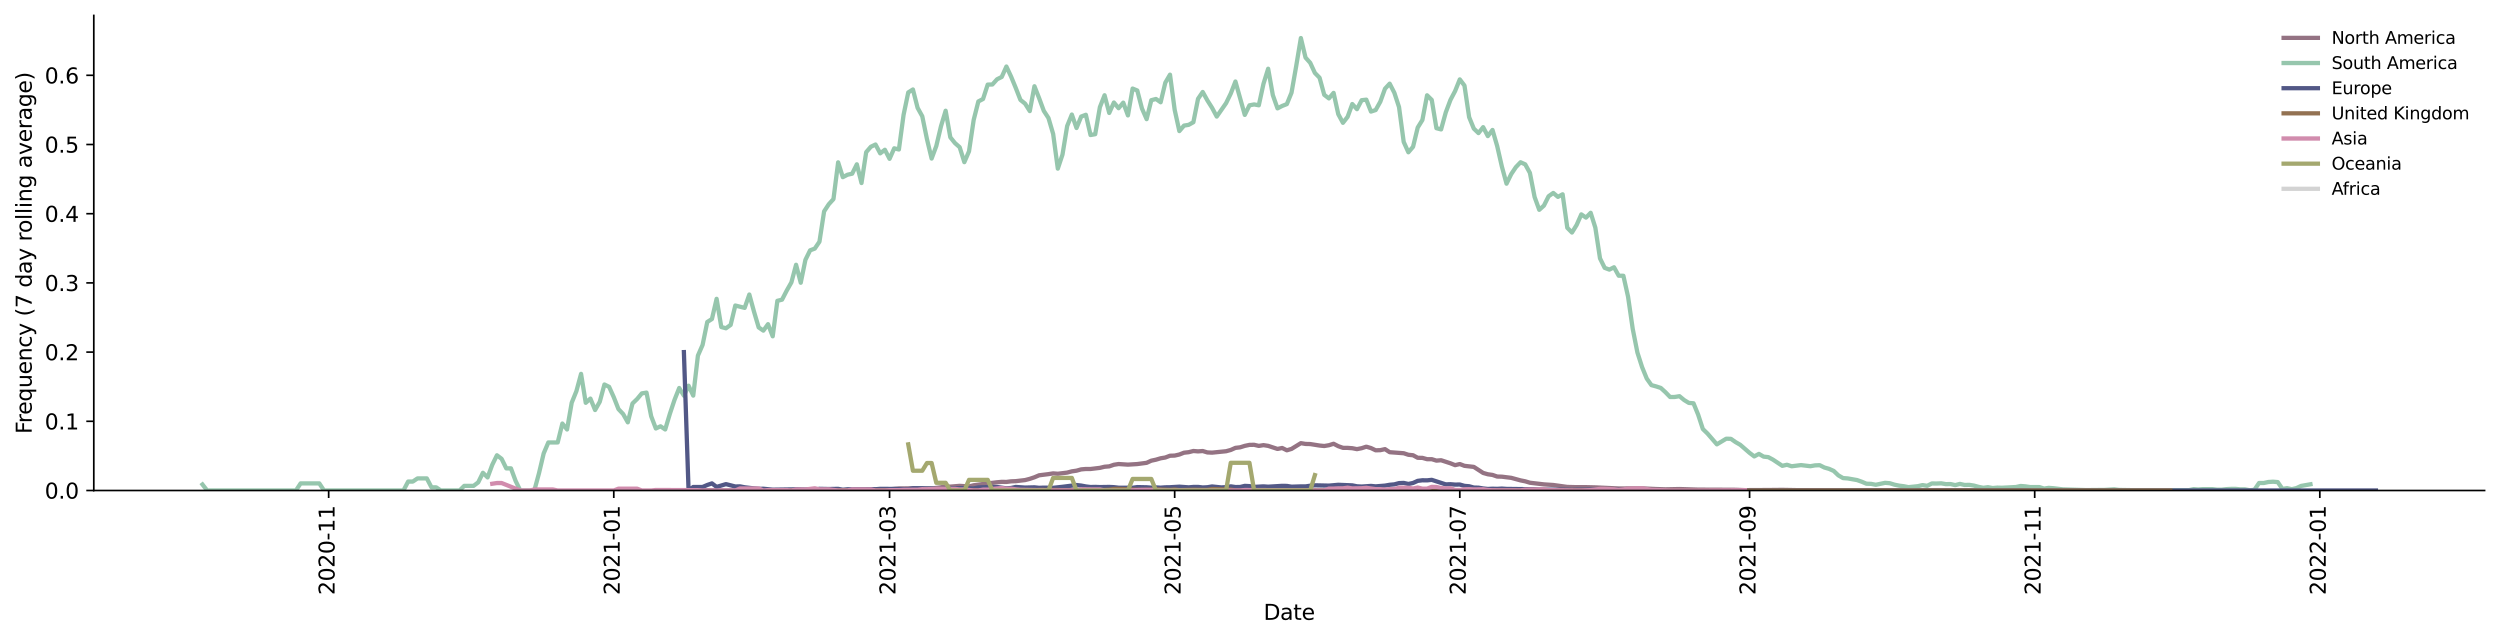 <?xml version="1.0" encoding="utf-8" standalone="no"?>
<!DOCTYPE svg PUBLIC "-//W3C//DTD SVG 1.1//EN"
  "http://www.w3.org/Graphics/SVG/1.1/DTD/svg11.dtd">
<svg height="298.621pt" version="1.1" viewBox="0 0 1166.981 298.621" width="1166.981pt" xmlns="http://www.w3.org/2000/svg" xmlns:xlink="http://www.w3.org/1999/xlink">
 <defs>
  <style type="text/css">*{stroke-linecap:butt;stroke-linejoin:round;}</style>
 </defs>
 <g id="figure_1">
  <g id="patch_1">
   <path d="M 0 298.621 
L 1166.981 298.621 
L 1166.981 0 
L 0 0 
z
" style="fill:#ffffff;"/>
  </g>
  <g id="axes_1">
   <g id="patch_2">
    <path d="M 43.781 228.96 
L 1159.781 228.96 
L 1159.781 7.2 
L 43.781 7.2 
z
" style="fill:#ffffff;"/>
   </g>
   <g id="matplotlib.axis_1">
    <g id="xtick_1">
     <g id="line2d_1">
      <defs>
       <path d="M 0 0 
L 0 3.5 
" id="m0879b91c3a" style="stroke:#000000;stroke-width:0.8;"/>
      </defs>
      <g>
       <use style="stroke:#000000;stroke-width:0.8;" x="153.418" xlink:href="#m0879b91c3a" y="228.96"/>
      </g>
     </g>
     <g id="text_1">
      <!-- 2020-11 -->
      <g transform="translate(156.177 277.743)rotate(-90)scale(0.1 -0.1)">
       <defs>
        <path d="M 1228 531 
L 3431 531 
L 3431 0 
L 469 0 
L 469 531 
Q 828 903 1448 1529 
Q 2069 2156 2228 2338 
Q 2531 2678 2651 2914 
Q 2772 3150 2772 3378 
Q 2772 3750 2511 3984 
Q 2250 4219 1831 4219 
Q 1534 4219 1204 4116 
Q 875 4013 500 3803 
L 500 4441 
Q 881 4594 1212 4672 
Q 1544 4750 1819 4750 
Q 2544 4750 2975 4387 
Q 3406 4025 3406 3419 
Q 3406 3131 3298 2873 
Q 3191 2616 2906 2266 
Q 2828 2175 2409 1742 
Q 1991 1309 1228 531 
z
" id="DejaVuSans-32" transform="scale(0.016)"/>
        <path d="M 2034 4250 
Q 1547 4250 1301 3770 
Q 1056 3291 1056 2328 
Q 1056 1369 1301 889 
Q 1547 409 2034 409 
Q 2525 409 2770 889 
Q 3016 1369 3016 2328 
Q 3016 3291 2770 3770 
Q 2525 4250 2034 4250 
z
M 2034 4750 
Q 2819 4750 3233 4129 
Q 3647 3509 3647 2328 
Q 3647 1150 3233 529 
Q 2819 -91 2034 -91 
Q 1250 -91 836 529 
Q 422 1150 422 2328 
Q 422 3509 836 4129 
Q 1250 4750 2034 4750 
z
" id="DejaVuSans-30" transform="scale(0.016)"/>
        <path d="M 313 2009 
L 1997 2009 
L 1997 1497 
L 313 1497 
L 313 2009 
z
" id="DejaVuSans-2d" transform="scale(0.016)"/>
        <path d="M 794 531 
L 1825 531 
L 1825 4091 
L 703 3866 
L 703 4441 
L 1819 4666 
L 2450 4666 
L 2450 531 
L 3481 531 
L 3481 0 
L 794 0 
L 794 531 
z
" id="DejaVuSans-31" transform="scale(0.016)"/>
       </defs>
       <use xlink:href="#DejaVuSans-32"/>
       <use x="63.623" xlink:href="#DejaVuSans-30"/>
       <use x="127.246" xlink:href="#DejaVuSans-32"/>
       <use x="190.869" xlink:href="#DejaVuSans-30"/>
       <use x="254.492" xlink:href="#DejaVuSans-2d"/>
       <use x="290.576" xlink:href="#DejaVuSans-31"/>
       <use x="354.199" xlink:href="#DejaVuSans-31"/>
      </g>
     </g>
    </g>
    <g id="xtick_2">
     <g id="line2d_2">
      <g>
       <use style="stroke:#000000;stroke-width:0.8;" x="286.509" xlink:href="#m0879b91c3a" y="228.96"/>
      </g>
     </g>
     <g id="text_2">
      <!-- 2021-01 -->
      <g transform="translate(289.268 277.743)rotate(-90)scale(0.1 -0.1)">
       <use xlink:href="#DejaVuSans-32"/>
       <use x="63.623" xlink:href="#DejaVuSans-30"/>
       <use x="127.246" xlink:href="#DejaVuSans-32"/>
       <use x="190.869" xlink:href="#DejaVuSans-31"/>
       <use x="254.492" xlink:href="#DejaVuSans-2d"/>
       <use x="290.576" xlink:href="#DejaVuSans-30"/>
       <use x="354.199" xlink:href="#DejaVuSans-31"/>
      </g>
     </g>
    </g>
    <g id="xtick_3">
     <g id="line2d_3">
      <g>
       <use style="stroke:#000000;stroke-width:0.8;" x="415.236" xlink:href="#m0879b91c3a" y="228.96"/>
      </g>
     </g>
     <g id="text_3">
      <!-- 2021-03 -->
      <g transform="translate(417.995 277.743)rotate(-90)scale(0.1 -0.1)">
       <defs>
        <path d="M 2597 2516 
Q 3050 2419 3304 2112 
Q 3559 1806 3559 1356 
Q 3559 666 3084 287 
Q 2609 -91 1734 -91 
Q 1441 -91 1130 -33 
Q 819 25 488 141 
L 488 750 
Q 750 597 1062 519 
Q 1375 441 1716 441 
Q 2309 441 2620 675 
Q 2931 909 2931 1356 
Q 2931 1769 2642 2001 
Q 2353 2234 1838 2234 
L 1294 2234 
L 1294 2753 
L 1863 2753 
Q 2328 2753 2575 2939 
Q 2822 3125 2822 3475 
Q 2822 3834 2567 4026 
Q 2313 4219 1838 4219 
Q 1578 4219 1281 4162 
Q 984 4106 628 3988 
L 628 4550 
Q 988 4650 1302 4700 
Q 1616 4750 1894 4750 
Q 2613 4750 3031 4423 
Q 3450 4097 3450 3541 
Q 3450 3153 3228 2886 
Q 3006 2619 2597 2516 
z
" id="DejaVuSans-33" transform="scale(0.016)"/>
       </defs>
       <use xlink:href="#DejaVuSans-32"/>
       <use x="63.623" xlink:href="#DejaVuSans-30"/>
       <use x="127.246" xlink:href="#DejaVuSans-32"/>
       <use x="190.869" xlink:href="#DejaVuSans-31"/>
       <use x="254.492" xlink:href="#DejaVuSans-2d"/>
       <use x="290.576" xlink:href="#DejaVuSans-30"/>
       <use x="354.199" xlink:href="#DejaVuSans-33"/>
      </g>
     </g>
    </g>
    <g id="xtick_4">
     <g id="line2d_4">
      <g>
       <use style="stroke:#000000;stroke-width:0.8;" x="548.327" xlink:href="#m0879b91c3a" y="228.96"/>
      </g>
     </g>
     <g id="text_4">
      <!-- 2021-05 -->
      <g transform="translate(551.086 277.743)rotate(-90)scale(0.1 -0.1)">
       <defs>
        <path d="M 691 4666 
L 3169 4666 
L 3169 4134 
L 1269 4134 
L 1269 2991 
Q 1406 3038 1543 3061 
Q 1681 3084 1819 3084 
Q 2600 3084 3056 2656 
Q 3513 2228 3513 1497 
Q 3513 744 3044 326 
Q 2575 -91 1722 -91 
Q 1428 -91 1123 -41 
Q 819 9 494 109 
L 494 744 
Q 775 591 1075 516 
Q 1375 441 1709 441 
Q 2250 441 2565 725 
Q 2881 1009 2881 1497 
Q 2881 1984 2565 2268 
Q 2250 2553 1709 2553 
Q 1456 2553 1204 2497 
Q 953 2441 691 2322 
L 691 4666 
z
" id="DejaVuSans-35" transform="scale(0.016)"/>
       </defs>
       <use xlink:href="#DejaVuSans-32"/>
       <use x="63.623" xlink:href="#DejaVuSans-30"/>
       <use x="127.246" xlink:href="#DejaVuSans-32"/>
       <use x="190.869" xlink:href="#DejaVuSans-31"/>
       <use x="254.492" xlink:href="#DejaVuSans-2d"/>
       <use x="290.576" xlink:href="#DejaVuSans-30"/>
       <use x="354.199" xlink:href="#DejaVuSans-35"/>
      </g>
     </g>
    </g>
    <g id="xtick_5">
     <g id="line2d_5">
      <g>
       <use style="stroke:#000000;stroke-width:0.8;" x="681.418" xlink:href="#m0879b91c3a" y="228.96"/>
      </g>
     </g>
     <g id="text_5">
      <!-- 2021-07 -->
      <g transform="translate(684.177 277.743)rotate(-90)scale(0.1 -0.1)">
       <defs>
        <path d="M 525 4666 
L 3525 4666 
L 3525 4397 
L 1831 0 
L 1172 0 
L 2766 4134 
L 525 4134 
L 525 4666 
z
" id="DejaVuSans-37" transform="scale(0.016)"/>
       </defs>
       <use xlink:href="#DejaVuSans-32"/>
       <use x="63.623" xlink:href="#DejaVuSans-30"/>
       <use x="127.246" xlink:href="#DejaVuSans-32"/>
       <use x="190.869" xlink:href="#DejaVuSans-31"/>
       <use x="254.492" xlink:href="#DejaVuSans-2d"/>
       <use x="290.576" xlink:href="#DejaVuSans-30"/>
       <use x="354.199" xlink:href="#DejaVuSans-37"/>
      </g>
     </g>
    </g>
    <g id="xtick_6">
     <g id="line2d_6">
      <g>
       <use style="stroke:#000000;stroke-width:0.8;" x="816.69" xlink:href="#m0879b91c3a" y="228.96"/>
      </g>
     </g>
     <g id="text_6">
      <!-- 2021-09 -->
      <g transform="translate(819.45 277.743)rotate(-90)scale(0.1 -0.1)">
       <defs>
        <path d="M 703 97 
L 703 672 
Q 941 559 1184 500 
Q 1428 441 1663 441 
Q 2288 441 2617 861 
Q 2947 1281 2994 2138 
Q 2813 1869 2534 1725 
Q 2256 1581 1919 1581 
Q 1219 1581 811 2004 
Q 403 2428 403 3163 
Q 403 3881 828 4315 
Q 1253 4750 1959 4750 
Q 2769 4750 3195 4129 
Q 3622 3509 3622 2328 
Q 3622 1225 3098 567 
Q 2575 -91 1691 -91 
Q 1453 -91 1209 -44 
Q 966 3 703 97 
z
M 1959 2075 
Q 2384 2075 2632 2365 
Q 2881 2656 2881 3163 
Q 2881 3666 2632 3958 
Q 2384 4250 1959 4250 
Q 1534 4250 1286 3958 
Q 1038 3666 1038 3163 
Q 1038 2656 1286 2365 
Q 1534 2075 1959 2075 
z
" id="DejaVuSans-39" transform="scale(0.016)"/>
       </defs>
       <use xlink:href="#DejaVuSans-32"/>
       <use x="63.623" xlink:href="#DejaVuSans-30"/>
       <use x="127.246" xlink:href="#DejaVuSans-32"/>
       <use x="190.869" xlink:href="#DejaVuSans-31"/>
       <use x="254.492" xlink:href="#DejaVuSans-2d"/>
       <use x="290.576" xlink:href="#DejaVuSans-30"/>
       <use x="354.199" xlink:href="#DejaVuSans-39"/>
      </g>
     </g>
    </g>
    <g id="xtick_7">
     <g id="line2d_7">
      <g>
       <use style="stroke:#000000;stroke-width:0.8;" x="949.781" xlink:href="#m0879b91c3a" y="228.96"/>
      </g>
     </g>
     <g id="text_7">
      <!-- 2021-11 -->
      <g transform="translate(952.541 277.743)rotate(-90)scale(0.1 -0.1)">
       <use xlink:href="#DejaVuSans-32"/>
       <use x="63.623" xlink:href="#DejaVuSans-30"/>
       <use x="127.246" xlink:href="#DejaVuSans-32"/>
       <use x="190.869" xlink:href="#DejaVuSans-31"/>
       <use x="254.492" xlink:href="#DejaVuSans-2d"/>
       <use x="290.576" xlink:href="#DejaVuSans-31"/>
       <use x="354.199" xlink:href="#DejaVuSans-31"/>
      </g>
     </g>
    </g>
    <g id="xtick_8">
     <g id="line2d_8">
      <g>
       <use style="stroke:#000000;stroke-width:0.8;" x="1082.872" xlink:href="#m0879b91c3a" y="228.96"/>
      </g>
     </g>
     <g id="text_8">
      <!-- 2022-01 -->
      <g transform="translate(1085.632 277.743)rotate(-90)scale(0.1 -0.1)">
       <use xlink:href="#DejaVuSans-32"/>
       <use x="63.623" xlink:href="#DejaVuSans-30"/>
       <use x="127.246" xlink:href="#DejaVuSans-32"/>
       <use x="190.869" xlink:href="#DejaVuSans-32"/>
       <use x="254.492" xlink:href="#DejaVuSans-2d"/>
       <use x="290.576" xlink:href="#DejaVuSans-30"/>
       <use x="354.199" xlink:href="#DejaVuSans-31"/>
      </g>
     </g>
    </g>
    <g id="text_9">
     <!-- Date -->
     <g transform="translate(589.83 289.341)scale(0.1 -0.1)">
      <defs>
       <path d="M 1259 4147 
L 1259 519 
L 2022 519 
Q 2988 519 3436 956 
Q 3884 1394 3884 2338 
Q 3884 3275 3436 3711 
Q 2988 4147 2022 4147 
L 1259 4147 
z
M 628 4666 
L 1925 4666 
Q 3281 4666 3915 4102 
Q 4550 3538 4550 2338 
Q 4550 1131 3912 565 
Q 3275 0 1925 0 
L 628 0 
L 628 4666 
z
" id="DejaVuSans-44" transform="scale(0.016)"/>
       <path d="M 2194 1759 
Q 1497 1759 1228 1600 
Q 959 1441 959 1056 
Q 959 750 1161 570 
Q 1363 391 1709 391 
Q 2188 391 2477 730 
Q 2766 1069 2766 1631 
L 2766 1759 
L 2194 1759 
z
M 3341 1997 
L 3341 0 
L 2766 0 
L 2766 531 
Q 2569 213 2275 61 
Q 1981 -91 1556 -91 
Q 1019 -91 701 211 
Q 384 513 384 1019 
Q 384 1609 779 1909 
Q 1175 2209 1959 2209 
L 2766 2209 
L 2766 2266 
Q 2766 2663 2505 2880 
Q 2244 3097 1772 3097 
Q 1472 3097 1187 3025 
Q 903 2953 641 2809 
L 641 3341 
Q 956 3463 1253 3523 
Q 1550 3584 1831 3584 
Q 2591 3584 2966 3190 
Q 3341 2797 3341 1997 
z
" id="DejaVuSans-61" transform="scale(0.016)"/>
       <path d="M 1172 4494 
L 1172 3500 
L 2356 3500 
L 2356 3053 
L 1172 3053 
L 1172 1153 
Q 1172 725 1289 603 
Q 1406 481 1766 481 
L 2356 481 
L 2356 0 
L 1766 0 
Q 1100 0 847 248 
Q 594 497 594 1153 
L 594 3053 
L 172 3053 
L 172 3500 
L 594 3500 
L 594 4494 
L 1172 4494 
z
" id="DejaVuSans-74" transform="scale(0.016)"/>
       <path d="M 3597 1894 
L 3597 1613 
L 953 1613 
Q 991 1019 1311 708 
Q 1631 397 2203 397 
Q 2534 397 2845 478 
Q 3156 559 3463 722 
L 3463 178 
Q 3153 47 2828 -22 
Q 2503 -91 2169 -91 
Q 1331 -91 842 396 
Q 353 884 353 1716 
Q 353 2575 817 3079 
Q 1281 3584 2069 3584 
Q 2775 3584 3186 3129 
Q 3597 2675 3597 1894 
z
M 3022 2063 
Q 3016 2534 2758 2815 
Q 2500 3097 2075 3097 
Q 1594 3097 1305 2825 
Q 1016 2553 972 2059 
L 3022 2063 
z
" id="DejaVuSans-65" transform="scale(0.016)"/>
      </defs>
      <use xlink:href="#DejaVuSans-44"/>
      <use x="77.002" xlink:href="#DejaVuSans-61"/>
      <use x="138.281" xlink:href="#DejaVuSans-74"/>
      <use x="177.49" xlink:href="#DejaVuSans-65"/>
     </g>
    </g>
   </g>
   <g id="matplotlib.axis_2">
    <g id="ytick_1">
     <g id="line2d_9">
      <defs>
       <path d="M 0 0 
L -3.5 0 
" id="mde66d6b37a" style="stroke:#000000;stroke-width:0.8;"/>
      </defs>
      <g>
       <use style="stroke:#000000;stroke-width:0.8;" x="43.781" xlink:href="#mde66d6b37a" y="228.96"/>
      </g>
     </g>
     <g id="text_10">
      <!-- 0.0 -->
      <g transform="translate(20.878 232.759)scale(0.1 -0.1)">
       <defs>
        <path d="M 684 794 
L 1344 794 
L 1344 0 
L 684 0 
L 684 794 
z
" id="DejaVuSans-2e" transform="scale(0.016)"/>
       </defs>
       <use xlink:href="#DejaVuSans-30"/>
       <use x="63.623" xlink:href="#DejaVuSans-2e"/>
       <use x="95.41" xlink:href="#DejaVuSans-30"/>
      </g>
     </g>
    </g>
    <g id="ytick_2">
     <g id="line2d_10">
      <g>
       <use style="stroke:#000000;stroke-width:0.8;" x="43.781" xlink:href="#mde66d6b37a" y="196.659"/>
      </g>
     </g>
     <g id="text_11">
      <!-- 0.1 -->
      <g transform="translate(20.878 200.458)scale(0.1 -0.1)">
       <use xlink:href="#DejaVuSans-30"/>
       <use x="63.623" xlink:href="#DejaVuSans-2e"/>
       <use x="95.41" xlink:href="#DejaVuSans-31"/>
      </g>
     </g>
    </g>
    <g id="ytick_3">
     <g id="line2d_11">
      <g>
       <use style="stroke:#000000;stroke-width:0.8;" x="43.781" xlink:href="#mde66d6b37a" y="164.358"/>
      </g>
     </g>
     <g id="text_12">
      <!-- 0.2 -->
      <g transform="translate(20.878 168.157)scale(0.1 -0.1)">
       <use xlink:href="#DejaVuSans-30"/>
       <use x="63.623" xlink:href="#DejaVuSans-2e"/>
       <use x="95.41" xlink:href="#DejaVuSans-32"/>
      </g>
     </g>
    </g>
    <g id="ytick_4">
     <g id="line2d_12">
      <g>
       <use style="stroke:#000000;stroke-width:0.8;" x="43.781" xlink:href="#mde66d6b37a" y="132.057"/>
      </g>
     </g>
     <g id="text_13">
      <!-- 0.3 -->
      <g transform="translate(20.878 135.856)scale(0.1 -0.1)">
       <use xlink:href="#DejaVuSans-30"/>
       <use x="63.623" xlink:href="#DejaVuSans-2e"/>
       <use x="95.41" xlink:href="#DejaVuSans-33"/>
      </g>
     </g>
    </g>
    <g id="ytick_5">
     <g id="line2d_13">
      <g>
       <use style="stroke:#000000;stroke-width:0.8;" x="43.781" xlink:href="#mde66d6b37a" y="99.756"/>
      </g>
     </g>
     <g id="text_14">
      <!-- 0.4 -->
      <g transform="translate(20.878 103.555)scale(0.1 -0.1)">
       <defs>
        <path d="M 2419 4116 
L 825 1625 
L 2419 1625 
L 2419 4116 
z
M 2253 4666 
L 3047 4666 
L 3047 1625 
L 3713 1625 
L 3713 1100 
L 3047 1100 
L 3047 0 
L 2419 0 
L 2419 1100 
L 313 1100 
L 313 1709 
L 2253 4666 
z
" id="DejaVuSans-34" transform="scale(0.016)"/>
       </defs>
       <use xlink:href="#DejaVuSans-30"/>
       <use x="63.623" xlink:href="#DejaVuSans-2e"/>
       <use x="95.41" xlink:href="#DejaVuSans-34"/>
      </g>
     </g>
    </g>
    <g id="ytick_6">
     <g id="line2d_14">
      <g>
       <use style="stroke:#000000;stroke-width:0.8;" x="43.781" xlink:href="#mde66d6b37a" y="67.455"/>
      </g>
     </g>
     <g id="text_15">
      <!-- 0.5 -->
      <g transform="translate(20.878 71.254)scale(0.1 -0.1)">
       <use xlink:href="#DejaVuSans-30"/>
       <use x="63.623" xlink:href="#DejaVuSans-2e"/>
       <use x="95.41" xlink:href="#DejaVuSans-35"/>
      </g>
     </g>
    </g>
    <g id="ytick_7">
     <g id="line2d_15">
      <g>
       <use style="stroke:#000000;stroke-width:0.8;" x="43.781" xlink:href="#mde66d6b37a" y="35.154"/>
      </g>
     </g>
     <g id="text_16">
      <!-- 0.6 -->
      <g transform="translate(20.878 38.953)scale(0.1 -0.1)">
       <defs>
        <path d="M 2113 2584 
Q 1688 2584 1439 2293 
Q 1191 2003 1191 1497 
Q 1191 994 1439 701 
Q 1688 409 2113 409 
Q 2538 409 2786 701 
Q 3034 994 3034 1497 
Q 3034 2003 2786 2293 
Q 2538 2584 2113 2584 
z
M 3366 4563 
L 3366 3988 
Q 3128 4100 2886 4159 
Q 2644 4219 2406 4219 
Q 1781 4219 1451 3797 
Q 1122 3375 1075 2522 
Q 1259 2794 1537 2939 
Q 1816 3084 2150 3084 
Q 2853 3084 3261 2657 
Q 3669 2231 3669 1497 
Q 3669 778 3244 343 
Q 2819 -91 2113 -91 
Q 1303 -91 875 529 
Q 447 1150 447 2328 
Q 447 3434 972 4092 
Q 1497 4750 2381 4750 
Q 2619 4750 2861 4703 
Q 3103 4656 3366 4563 
z
" id="DejaVuSans-36" transform="scale(0.016)"/>
       </defs>
       <use xlink:href="#DejaVuSans-30"/>
       <use x="63.623" xlink:href="#DejaVuSans-2e"/>
       <use x="95.41" xlink:href="#DejaVuSans-36"/>
      </g>
     </g>
    </g>
    <g id="text_17">
     <!-- Frequency (7 day rolling average) -->
     <g transform="translate(14.798 202.529)rotate(-90)scale(0.1 -0.1)">
      <defs>
       <path d="M 628 4666 
L 3309 4666 
L 3309 4134 
L 1259 4134 
L 1259 2759 
L 3109 2759 
L 3109 2228 
L 1259 2228 
L 1259 0 
L 628 0 
L 628 4666 
z
" id="DejaVuSans-46" transform="scale(0.016)"/>
       <path d="M 2631 2963 
Q 2534 3019 2420 3045 
Q 2306 3072 2169 3072 
Q 1681 3072 1420 2755 
Q 1159 2438 1159 1844 
L 1159 0 
L 581 0 
L 581 3500 
L 1159 3500 
L 1159 2956 
Q 1341 3275 1631 3429 
Q 1922 3584 2338 3584 
Q 2397 3584 2469 3576 
Q 2541 3569 2628 3553 
L 2631 2963 
z
" id="DejaVuSans-72" transform="scale(0.016)"/>
       <path d="M 947 1747 
Q 947 1113 1208 752 
Q 1469 391 1925 391 
Q 2381 391 2643 752 
Q 2906 1113 2906 1747 
Q 2906 2381 2643 2742 
Q 2381 3103 1925 3103 
Q 1469 3103 1208 2742 
Q 947 2381 947 1747 
z
M 2906 525 
Q 2725 213 2448 61 
Q 2172 -91 1784 -91 
Q 1150 -91 751 415 
Q 353 922 353 1747 
Q 353 2572 751 3078 
Q 1150 3584 1784 3584 
Q 2172 3584 2448 3432 
Q 2725 3281 2906 2969 
L 2906 3500 
L 3481 3500 
L 3481 -1331 
L 2906 -1331 
L 2906 525 
z
" id="DejaVuSans-71" transform="scale(0.016)"/>
       <path d="M 544 1381 
L 544 3500 
L 1119 3500 
L 1119 1403 
Q 1119 906 1312 657 
Q 1506 409 1894 409 
Q 2359 409 2629 706 
Q 2900 1003 2900 1516 
L 2900 3500 
L 3475 3500 
L 3475 0 
L 2900 0 
L 2900 538 
Q 2691 219 2414 64 
Q 2138 -91 1772 -91 
Q 1169 -91 856 284 
Q 544 659 544 1381 
z
M 1991 3584 
L 1991 3584 
z
" id="DejaVuSans-75" transform="scale(0.016)"/>
       <path d="M 3513 2113 
L 3513 0 
L 2938 0 
L 2938 2094 
Q 2938 2591 2744 2837 
Q 2550 3084 2163 3084 
Q 1697 3084 1428 2787 
Q 1159 2491 1159 1978 
L 1159 0 
L 581 0 
L 581 3500 
L 1159 3500 
L 1159 2956 
Q 1366 3272 1645 3428 
Q 1925 3584 2291 3584 
Q 2894 3584 3203 3211 
Q 3513 2838 3513 2113 
z
" id="DejaVuSans-6e" transform="scale(0.016)"/>
       <path d="M 3122 3366 
L 3122 2828 
Q 2878 2963 2633 3030 
Q 2388 3097 2138 3097 
Q 1578 3097 1268 2742 
Q 959 2388 959 1747 
Q 959 1106 1268 751 
Q 1578 397 2138 397 
Q 2388 397 2633 464 
Q 2878 531 3122 666 
L 3122 134 
Q 2881 22 2623 -34 
Q 2366 -91 2075 -91 
Q 1284 -91 818 406 
Q 353 903 353 1747 
Q 353 2603 823 3093 
Q 1294 3584 2113 3584 
Q 2378 3584 2631 3529 
Q 2884 3475 3122 3366 
z
" id="DejaVuSans-63" transform="scale(0.016)"/>
       <path d="M 2059 -325 
Q 1816 -950 1584 -1140 
Q 1353 -1331 966 -1331 
L 506 -1331 
L 506 -850 
L 844 -850 
Q 1081 -850 1212 -737 
Q 1344 -625 1503 -206 
L 1606 56 
L 191 3500 
L 800 3500 
L 1894 763 
L 2988 3500 
L 3597 3500 
L 2059 -325 
z
" id="DejaVuSans-79" transform="scale(0.016)"/>
       <path id="DejaVuSans-20" transform="scale(0.016)"/>
       <path d="M 1984 4856 
Q 1566 4138 1362 3434 
Q 1159 2731 1159 2009 
Q 1159 1288 1364 580 
Q 1569 -128 1984 -844 
L 1484 -844 
Q 1016 -109 783 600 
Q 550 1309 550 2009 
Q 550 2706 781 3412 
Q 1013 4119 1484 4856 
L 1984 4856 
z
" id="DejaVuSans-28" transform="scale(0.016)"/>
       <path d="M 2906 2969 
L 2906 4863 
L 3481 4863 
L 3481 0 
L 2906 0 
L 2906 525 
Q 2725 213 2448 61 
Q 2172 -91 1784 -91 
Q 1150 -91 751 415 
Q 353 922 353 1747 
Q 353 2572 751 3078 
Q 1150 3584 1784 3584 
Q 2172 3584 2448 3432 
Q 2725 3281 2906 2969 
z
M 947 1747 
Q 947 1113 1208 752 
Q 1469 391 1925 391 
Q 2381 391 2643 752 
Q 2906 1113 2906 1747 
Q 2906 2381 2643 2742 
Q 2381 3103 1925 3103 
Q 1469 3103 1208 2742 
Q 947 2381 947 1747 
z
" id="DejaVuSans-64" transform="scale(0.016)"/>
       <path d="M 1959 3097 
Q 1497 3097 1228 2736 
Q 959 2375 959 1747 
Q 959 1119 1226 758 
Q 1494 397 1959 397 
Q 2419 397 2687 759 
Q 2956 1122 2956 1747 
Q 2956 2369 2687 2733 
Q 2419 3097 1959 3097 
z
M 1959 3584 
Q 2709 3584 3137 3096 
Q 3566 2609 3566 1747 
Q 3566 888 3137 398 
Q 2709 -91 1959 -91 
Q 1206 -91 779 398 
Q 353 888 353 1747 
Q 353 2609 779 3096 
Q 1206 3584 1959 3584 
z
" id="DejaVuSans-6f" transform="scale(0.016)"/>
       <path d="M 603 4863 
L 1178 4863 
L 1178 0 
L 603 0 
L 603 4863 
z
" id="DejaVuSans-6c" transform="scale(0.016)"/>
       <path d="M 603 3500 
L 1178 3500 
L 1178 0 
L 603 0 
L 603 3500 
z
M 603 4863 
L 1178 4863 
L 1178 4134 
L 603 4134 
L 603 4863 
z
" id="DejaVuSans-69" transform="scale(0.016)"/>
       <path d="M 2906 1791 
Q 2906 2416 2648 2759 
Q 2391 3103 1925 3103 
Q 1463 3103 1205 2759 
Q 947 2416 947 1791 
Q 947 1169 1205 825 
Q 1463 481 1925 481 
Q 2391 481 2648 825 
Q 2906 1169 2906 1791 
z
M 3481 434 
Q 3481 -459 3084 -895 
Q 2688 -1331 1869 -1331 
Q 1566 -1331 1297 -1286 
Q 1028 -1241 775 -1147 
L 775 -588 
Q 1028 -725 1275 -790 
Q 1522 -856 1778 -856 
Q 2344 -856 2625 -561 
Q 2906 -266 2906 331 
L 2906 616 
Q 2728 306 2450 153 
Q 2172 0 1784 0 
Q 1141 0 747 490 
Q 353 981 353 1791 
Q 353 2603 747 3093 
Q 1141 3584 1784 3584 
Q 2172 3584 2450 3431 
Q 2728 3278 2906 2969 
L 2906 3500 
L 3481 3500 
L 3481 434 
z
" id="DejaVuSans-67" transform="scale(0.016)"/>
       <path d="M 191 3500 
L 800 3500 
L 1894 563 
L 2988 3500 
L 3597 3500 
L 2284 0 
L 1503 0 
L 191 3500 
z
" id="DejaVuSans-76" transform="scale(0.016)"/>
       <path d="M 513 4856 
L 1013 4856 
Q 1481 4119 1714 3412 
Q 1947 2706 1947 2009 
Q 1947 1309 1714 600 
Q 1481 -109 1013 -844 
L 513 -844 
Q 928 -128 1133 580 
Q 1338 1288 1338 2009 
Q 1338 2731 1133 3434 
Q 928 4138 513 4856 
z
" id="DejaVuSans-29" transform="scale(0.016)"/>
      </defs>
      <use xlink:href="#DejaVuSans-46"/>
      <use x="50.27" xlink:href="#DejaVuSans-72"/>
      <use x="89.133" xlink:href="#DejaVuSans-65"/>
      <use x="150.656" xlink:href="#DejaVuSans-71"/>
      <use x="214.133" xlink:href="#DejaVuSans-75"/>
      <use x="277.512" xlink:href="#DejaVuSans-65"/>
      <use x="339.035" xlink:href="#DejaVuSans-6e"/>
      <use x="402.414" xlink:href="#DejaVuSans-63"/>
      <use x="457.395" xlink:href="#DejaVuSans-79"/>
      <use x="516.574" xlink:href="#DejaVuSans-20"/>
      <use x="548.361" xlink:href="#DejaVuSans-28"/>
      <use x="587.375" xlink:href="#DejaVuSans-37"/>
      <use x="650.998" xlink:href="#DejaVuSans-20"/>
      <use x="682.785" xlink:href="#DejaVuSans-64"/>
      <use x="746.262" xlink:href="#DejaVuSans-61"/>
      <use x="807.541" xlink:href="#DejaVuSans-79"/>
      <use x="866.721" xlink:href="#DejaVuSans-20"/>
      <use x="898.508" xlink:href="#DejaVuSans-72"/>
      <use x="937.371" xlink:href="#DejaVuSans-6f"/>
      <use x="998.553" xlink:href="#DejaVuSans-6c"/>
      <use x="1026.336" xlink:href="#DejaVuSans-6c"/>
      <use x="1054.119" xlink:href="#DejaVuSans-69"/>
      <use x="1081.902" xlink:href="#DejaVuSans-6e"/>
      <use x="1145.281" xlink:href="#DejaVuSans-67"/>
      <use x="1208.758" xlink:href="#DejaVuSans-20"/>
      <use x="1240.545" xlink:href="#DejaVuSans-61"/>
      <use x="1301.824" xlink:href="#DejaVuSans-76"/>
      <use x="1361.004" xlink:href="#DejaVuSans-65"/>
      <use x="1422.527" xlink:href="#DejaVuSans-72"/>
      <use x="1463.641" xlink:href="#DejaVuSans-61"/>
      <use x="1524.92" xlink:href="#DejaVuSans-67"/>
      <use x="1588.396" xlink:href="#DejaVuSans-65"/>
      <use x="1649.92" xlink:href="#DejaVuSans-29"/>
     </g>
    </g>
   </g>
   <g id="line2d_16">
    <path clip-path="url(#p4a3fffc374)" d="M 312.69 228.878 
L 319.236 228.96 
L 323.599 228.868 
L 330.145 228.81 
L 334.509 228.902 
L 343.236 228.936 
L 351.963 228.911 
L 360.69 228.937 
L 375.963 228.777 
L 382.509 228.864 
L 386.872 228.827 
L 402.145 228.736 
L 406.509 228.488 
L 415.236 228.408 
L 419.599 228.023 
L 426.145 227.972 
L 430.509 228.145 
L 432.69 228.009 
L 434.872 228.028 
L 439.236 227.47 
L 441.418 227.073 
L 443.599 227.156 
L 447.963 226.791 
L 452.327 227.07 
L 454.509 226.525 
L 458.872 225.933 
L 465.418 225.12 
L 467.599 224.928 
L 469.781 224.965 
L 471.963 224.685 
L 474.145 224.601 
L 478.509 224.094 
L 480.69 223.527 
L 482.872 222.791 
L 485.054 221.863 
L 489.418 221.32 
L 491.599 220.973 
L 493.781 221.142 
L 498.145 220.607 
L 500.327 220.024 
L 502.509 219.71 
L 504.69 219.103 
L 506.872 218.919 
L 509.054 218.922 
L 513.418 218.397 
L 515.599 217.872 
L 517.781 217.694 
L 519.963 216.948 
L 522.145 216.607 
L 526.509 216.888 
L 530.872 216.619 
L 535.236 216.04 
L 537.418 215.042 
L 539.599 214.575 
L 541.781 213.928 
L 543.963 213.563 
L 546.145 212.732 
L 548.327 212.664 
L 550.509 212.162 
L 552.69 211.317 
L 554.872 211.078 
L 557.054 210.523 
L 559.236 210.698 
L 561.418 210.537 
L 563.599 211.193 
L 565.781 211.289 
L 572.327 210.633 
L 574.509 210.038 
L 576.69 209.067 
L 578.872 208.812 
L 581.054 208.129 
L 583.236 207.672 
L 585.418 207.631 
L 587.599 208.145 
L 589.781 207.79 
L 591.963 208.125 
L 596.327 209.559 
L 598.509 209.118 
L 600.69 210.195 
L 602.872 209.55 
L 607.236 206.86 
L 609.418 207.226 
L 611.599 207.281 
L 615.963 207.974 
L 618.145 208.195 
L 620.327 207.83 
L 622.509 207.143 
L 624.69 208.271 
L 626.872 209.045 
L 629.054 209.066 
L 631.236 209.229 
L 633.418 209.654 
L 635.599 209.22 
L 637.781 208.508 
L 639.963 209.155 
L 642.145 210.198 
L 644.327 210.131 
L 646.509 209.651 
L 648.69 211.081 
L 655.236 211.57 
L 657.418 212.289 
L 659.599 212.508 
L 661.781 213.695 
L 663.963 213.737 
L 666.145 214.343 
L 668.327 214.339 
L 670.509 215.013 
L 672.69 214.838 
L 677.054 216.26 
L 679.236 217.131 
L 681.418 216.61 
L 683.599 217.449 
L 687.963 217.944 
L 692.327 220.767 
L 694.509 221.385 
L 696.69 221.695 
L 698.872 222.446 
L 701.054 222.509 
L 705.418 223.052 
L 709.781 224.24 
L 711.963 224.674 
L 714.145 225.335 
L 720.69 226.107 
L 725.054 226.389 
L 731.599 227.295 
L 735.963 227.406 
L 740.327 227.395 
L 744.69 227.507 
L 755.599 228.012 
L 766.509 227.974 
L 773.054 228.275 
L 777.418 228.414 
L 783.963 228.279 
L 792.69 228.548 
L 803.599 228.59 
L 810.145 228.624 
L 814.509 228.788 
L 825.418 228.734 
L 831.963 228.667 
L 838.509 228.784 
L 855.963 228.861 
L 1032.69 228.953 
L 1032.69 228.953 
" style="fill:none;stroke:#947383;stroke-linecap:square;stroke-width:2;"/>
   </g>
   <g id="line2d_17">
    <path clip-path="url(#p4a3fffc374)" d="M 94.509 226.151 
L 96.69 228.96 
L 138.145 228.96 
L 140.327 225.647 
L 149.054 225.647 
L 151.236 228.96 
L 188.327 228.96 
L 190.509 224.792 
L 192.69 224.792 
L 194.872 223.324 
L 199.236 223.324 
L 201.418 227.492 
L 203.599 227.492 
L 205.781 228.96 
L 214.509 228.96 
L 216.69 226.807 
L 221.054 226.807 
L 223.236 225.15 
L 225.418 220.695 
L 227.599 222.848 
L 229.781 216.975 
L 231.963 212.52 
L 234.145 214.176 
L 236.327 218.632 
L 238.509 218.632 
L 240.69 224.505 
L 242.872 228.96 
L 249.418 228.96 
L 251.599 220.885 
L 253.781 211.656 
L 255.963 206.529 
L 260.327 206.529 
L 262.509 197.708 
L 264.69 200.477 
L 266.872 187.985 
L 269.054 182.602 
L 271.236 174.526 
L 273.418 188.022 
L 275.599 186.056 
L 277.781 191.4 
L 279.963 187.555 
L 282.145 179.48 
L 284.327 180.573 
L 286.509 185.41 
L 288.69 190.955 
L 290.872 193.262 
L 293.054 197.138 
L 295.236 188.352 
L 297.418 186.241 
L 299.599 183.63 
L 301.781 183.266 
L 303.963 194.298 
L 306.145 200.008 
L 308.327 198.99 
L 310.509 200.465 
L 312.69 193.163 
L 314.872 186.622 
L 317.054 181.118 
L 319.236 184.685 
L 321.418 180.046 
L 323.599 184.664 
L 325.781 165.996 
L 327.963 160.999 
L 330.145 150.307 
L 332.327 148.909 
L 334.509 139.497 
L 336.69 152.648 
L 338.872 153.234 
L 341.054 151.667 
L 343.236 142.618 
L 347.599 143.713 
L 349.781 137.479 
L 351.963 145.486 
L 354.145 152.829 
L 356.327 154.333 
L 358.509 151.319 
L 360.69 156.986 
L 362.872 140.423 
L 365.054 139.881 
L 367.236 135.651 
L 369.418 131.801 
L 371.599 123.6 
L 373.781 131.972 
L 375.963 121.296 
L 378.145 116.856 
L 380.327 116.041 
L 382.509 112.832 
L 384.69 98.662 
L 386.872 95.34 
L 389.054 92.938 
L 391.236 75.784 
L 393.418 82.697 
L 395.599 81.565 
L 397.781 81.076 
L 399.963 76.701 
L 402.145 85.431 
L 404.327 71.034 
L 406.509 68.503 
L 408.69 67.462 
L 410.872 71.583 
L 413.054 69.909 
L 415.236 74.136 
L 417.418 69.235 
L 419.599 69.783 
L 421.781 53.609 
L 423.963 43.153 
L 426.145 41.765 
L 428.327 50.343 
L 430.509 54.283 
L 432.69 64.912 
L 434.872 74.012 
L 437.054 68.154 
L 439.236 58.96 
L 441.418 51.695 
L 443.599 64.086 
L 445.781 66.797 
L 447.963 68.716 
L 450.145 75.689 
L 452.327 70.639 
L 454.509 55.969 
L 456.69 47.354 
L 458.872 46.211 
L 461.054 39.489 
L 463.236 39.437 
L 465.418 37.006 
L 467.599 35.922 
L 469.781 31.058 
L 471.963 35.751 
L 474.145 41.04 
L 476.327 46.627 
L 478.509 48.389 
L 480.69 51.851 
L 482.872 40.268 
L 485.054 45.823 
L 487.236 51.741 
L 489.418 55.095 
L 491.599 62.519 
L 493.781 78.714 
L 495.963 72.155 
L 498.145 58.824 
L 500.327 53.472 
L 502.509 59.745 
L 504.69 54.405 
L 506.872 53.581 
L 509.054 63.035 
L 511.236 62.642 
L 513.418 50.019 
L 515.599 44.469 
L 517.781 52.718 
L 519.963 47.853 
L 522.145 50.509 
L 524.327 47.917 
L 526.509 53.87 
L 528.69 41.339 
L 530.872 42.242 
L 533.054 50.637 
L 535.236 55.608 
L 537.418 46.772 
L 539.599 46.202 
L 541.781 47.734 
L 543.963 38.582 
L 546.145 34.858 
L 548.327 51.26 
L 550.509 61.183 
L 552.69 58.634 
L 554.872 58.27 
L 557.054 57.048 
L 559.236 46.121 
L 561.418 42.931 
L 563.599 46.867 
L 565.781 50.323 
L 567.963 54.411 
L 572.327 48.147 
L 574.509 43.672 
L 576.69 38.05 
L 581.054 53.632 
L 583.236 49.164 
L 585.418 48.753 
L 587.599 49.146 
L 589.781 39.112 
L 591.963 32.09 
L 594.145 44.391 
L 596.327 50.584 
L 598.509 49.457 
L 600.69 48.597 
L 602.872 43.263 
L 605.054 30.847 
L 607.236 17.76 
L 609.418 26.899 
L 611.599 29.324 
L 613.781 34.056 
L 615.963 36.279 
L 618.145 44.256 
L 620.327 45.933 
L 622.509 43.362 
L 624.69 53.28 
L 626.872 57.328 
L 629.054 54.548 
L 631.236 48.564 
L 633.418 50.958 
L 635.599 46.776 
L 637.781 46.522 
L 639.963 52.083 
L 642.145 51.367 
L 644.327 47.464 
L 646.509 41.412 
L 648.69 39.058 
L 650.872 43.321 
L 653.054 49.975 
L 655.236 66.246 
L 657.418 71.082 
L 659.599 68.529 
L 661.781 59.537 
L 663.963 56.007 
L 666.145 44.485 
L 668.327 46.636 
L 670.509 59.841 
L 672.69 60.407 
L 674.872 52.475 
L 677.054 46.658 
L 679.236 42.499 
L 681.418 37.066 
L 683.599 39.936 
L 685.781 54.693 
L 687.963 60.028 
L 690.145 62.128 
L 692.327 59.358 
L 694.509 63.531 
L 696.69 60.665 
L 698.872 68.182 
L 701.054 77.733 
L 703.236 85.737 
L 705.418 81.275 
L 707.599 78.021 
L 709.781 75.744 
L 711.963 76.724 
L 714.145 80.698 
L 716.327 91.929 
L 718.509 97.938 
L 720.69 95.976 
L 722.872 91.615 
L 725.054 90.074 
L 727.236 91.899 
L 729.418 90.7 
L 731.599 106.327 
L 733.781 108.537 
L 735.963 105.004 
L 738.145 100.074 
L 740.327 101.574 
L 742.509 99.338 
L 744.69 106.266 
L 746.872 120.615 
L 749.054 125.032 
L 751.236 125.852 
L 753.418 124.759 
L 755.599 128.699 
L 757.781 128.73 
L 759.963 138.497 
L 762.145 153.524 
L 764.327 164.552 
L 766.509 171.357 
L 768.69 176.71 
L 770.872 179.78 
L 773.054 180.371 
L 775.236 181.087 
L 777.418 183.08 
L 779.599 185.327 
L 781.781 185.301 
L 783.963 184.935 
L 786.145 186.738 
L 788.327 188.073 
L 790.509 188.246 
L 792.69 193.58 
L 794.872 200.265 
L 797.054 202.384 
L 801.418 207.415 
L 805.781 204.788 
L 807.963 204.838 
L 810.145 206.368 
L 812.327 207.625 
L 816.69 211.405 
L 818.872 213.052 
L 821.054 211.872 
L 823.236 213.147 
L 825.418 213.388 
L 827.599 214.552 
L 831.963 217.445 
L 834.145 216.947 
L 836.327 217.653 
L 840.69 217.102 
L 845.054 217.623 
L 847.236 217.238 
L 849.418 217.142 
L 851.599 218.233 
L 853.781 218.851 
L 855.963 219.827 
L 858.145 221.909 
L 860.327 223.168 
L 862.509 223.326 
L 866.872 224.095 
L 869.054 224.87 
L 871.236 225.798 
L 873.418 225.864 
L 875.599 226.287 
L 879.963 225.384 
L 882.145 225.57 
L 884.327 226.245 
L 886.509 226.696 
L 888.69 226.97 
L 890.872 227.407 
L 895.236 226.946 
L 897.418 226.44 
L 899.599 226.774 
L 901.781 225.68 
L 903.963 225.712 
L 906.145 225.618 
L 908.327 225.992 
L 910.509 225.952 
L 912.69 226.457 
L 914.872 225.882 
L 917.054 226.378 
L 919.236 226.323 
L 921.418 226.666 
L 923.599 227.267 
L 925.781 227.704 
L 927.963 227.414 
L 930.145 227.814 
L 932.327 227.62 
L 934.509 227.678 
L 941.054 227.341 
L 943.236 226.85 
L 945.418 227.028 
L 947.599 227.354 
L 951.963 227.369 
L 954.145 228.062 
L 956.327 227.732 
L 958.509 227.897 
L 962.872 228.433 
L 973.781 228.769 
L 982.509 228.685 
L 986.872 228.417 
L 989.054 228.692 
L 995.599 228.8 
L 1002.145 228.838 
L 1006.509 228.838 
L 1008.69 228.96 
L 1013.054 228.96 
L 1015.236 228.801 
L 1021.781 228.801 
L 1023.963 228.329 
L 1026.145 228.488 
L 1028.327 228.318 
L 1032.69 228.318 
L 1034.872 228.575 
L 1037.054 228.575 
L 1039.236 228.329 
L 1041.418 228.216 
L 1043.599 228.216 
L 1045.781 228.431 
L 1047.963 228.431 
L 1050.145 228.848 
L 1052.327 228.648 
L 1054.509 225.466 
L 1056.69 225.466 
L 1058.872 224.993 
L 1061.054 224.863 
L 1063.236 225.038 
L 1065.418 228.22 
L 1067.599 227.879 
L 1069.781 228.351 
L 1071.963 227.846 
L 1074.145 226.822 
L 1078.509 226.057 
L 1078.509 226.057 
" style="fill:none;stroke:#96c6ad;stroke-linecap:square;stroke-width:2;"/>
   </g>
   <g id="line2d_18">
    <path clip-path="url(#p4a3fffc374)" d="M 319.236 164.358 
L 321.418 228.96 
L 323.599 227.318 
L 327.963 227.318 
L 330.145 226.388 
L 332.327 225.645 
L 334.509 227.288 
L 338.872 225.985 
L 343.236 227.09 
L 345.418 227.033 
L 347.599 227.462 
L 351.963 227.985 
L 354.145 228.179 
L 356.327 228.144 
L 360.69 228.579 
L 371.599 228.411 
L 375.963 228.513 
L 378.145 228.415 
L 380.327 228.569 
L 382.509 228.182 
L 386.872 228.271 
L 391.236 228.195 
L 393.418 228.601 
L 395.599 228.39 
L 406.509 228.331 
L 408.69 228.378 
L 410.872 228.187 
L 423.963 228.295 
L 426.145 227.893 
L 430.509 227.892 
L 432.69 228.027 
L 434.872 228.003 
L 437.054 228.323 
L 439.236 228.306 
L 443.599 228.011 
L 445.781 227.991 
L 447.963 227.837 
L 454.509 227.998 
L 456.69 227.533 
L 461.054 227.365 
L 465.418 227.329 
L 469.781 227.966 
L 471.963 227.794 
L 474.145 227.304 
L 478.509 227.599 
L 482.872 227.486 
L 485.054 227.717 
L 487.236 227.629 
L 491.599 227.711 
L 495.963 227.235 
L 502.509 226.407 
L 504.69 226.661 
L 506.872 227.072 
L 509.054 227.339 
L 511.236 227.283 
L 513.418 227.368 
L 517.781 227.298 
L 519.963 227.407 
L 522.145 227.666 
L 528.69 227.679 
L 530.872 227.376 
L 535.236 227.466 
L 537.418 227.64 
L 539.599 227.522 
L 541.781 227.642 
L 543.963 227.478 
L 546.145 227.44 
L 550.509 227.18 
L 554.872 227.496 
L 557.054 227.308 
L 559.236 227.289 
L 561.418 227.551 
L 563.599 227.443 
L 565.781 227.081 
L 570.145 227.533 
L 572.327 227.383 
L 574.509 227.027 
L 576.69 227.35 
L 578.872 227.338 
L 581.054 226.804 
L 583.236 226.921 
L 585.418 227.288 
L 589.781 227.037 
L 591.963 227.192 
L 598.509 226.79 
L 600.69 226.826 
L 602.872 227.19 
L 607.236 227.047 
L 609.418 227.056 
L 611.599 226.729 
L 613.781 226.537 
L 620.327 226.686 
L 624.69 226.299 
L 631.236 226.567 
L 633.418 227.003 
L 635.599 227.123 
L 639.963 226.825 
L 642.145 227.031 
L 646.509 226.682 
L 648.69 226.296 
L 650.872 226.1 
L 653.054 225.517 
L 655.236 225.426 
L 657.418 225.909 
L 659.599 225.446 
L 661.781 224.464 
L 663.963 224.193 
L 666.145 224.226 
L 668.327 223.989 
L 674.872 226.111 
L 677.054 226.03 
L 679.236 226.212 
L 681.418 226.173 
L 683.599 226.797 
L 685.781 226.981 
L 687.963 227.585 
L 690.145 227.648 
L 692.327 228.018 
L 694.509 228.243 
L 696.69 228.133 
L 698.872 228.196 
L 701.054 228.072 
L 703.236 228.219 
L 716.327 228.376 
L 718.509 228.513 
L 731.599 228.599 
L 733.781 228.673 
L 735.963 228.582 
L 740.327 228.566 
L 744.69 228.515 
L 746.872 228.541 
L 749.054 228.451 
L 753.418 228.577 
L 757.781 228.716 
L 759.963 228.848 
L 764.327 228.865 
L 775.236 228.911 
L 794.872 228.919 
L 1109.054 228.948 
L 1109.054 228.948 
" style="fill:none;stroke:#525886;stroke-linecap:square;stroke-width:2;"/>
   </g>
   <g id="line2d_19">
    <path clip-path="url(#p4a3fffc374)" d="M 369.418 228.89 
L 373.781 228.96 
L 386.872 228.876 
L 393.418 228.88 
L 482.872 228.853 
L 485.054 228.713 
L 493.781 228.693 
L 495.963 228.868 
L 500.327 228.747 
L 504.69 228.839 
L 506.872 228.786 
L 511.236 228.907 
L 517.781 228.58 
L 519.963 228.244 
L 522.145 228.195 
L 533.054 228.696 
L 535.236 228.59 
L 537.418 228.641 
L 539.599 228.411 
L 546.145 228.677 
L 548.327 228.5 
L 550.509 228.783 
L 557.054 228.598 
L 561.418 228.668 
L 563.599 228.663 
L 565.781 228.28 
L 574.509 228.522 
L 576.69 228.96 
L 600.69 228.926 
L 605.054 228.833 
L 618.145 228.93 
L 626.872 228.96 
L 1013.054 228.954 
L 1013.054 228.954 
" style="fill:none;stroke:#937252;stroke-linecap:square;stroke-width:2;"/>
   </g>
   <g id="line2d_20">
    <path clip-path="url(#p4a3fffc374)" d="M 229.781 225.809 
L 231.963 225.474 
L 234.145 225.474 
L 242.872 228.96 
L 247.236 228.96 
L 249.418 228.495 
L 258.145 228.495 
L 260.327 228.96 
L 286.509 228.96 
L 288.69 228.118 
L 297.418 228.118 
L 299.599 228.96 
L 303.963 228.96 
L 306.145 228.718 
L 325.781 228.801 
L 327.963 228.96 
L 343.236 228.96 
L 345.418 228.008 
L 354.145 228.008 
L 356.327 228.96 
L 358.509 228.769 
L 367.236 228.769 
L 369.418 228.96 
L 371.599 228.483 
L 375.963 228.483 
L 380.327 227.94 
L 382.509 228.417 
L 386.872 228.417 
L 391.236 228.96 
L 395.599 228.96 
L 397.781 228.439 
L 406.509 228.439 
L 408.69 228.96 
L 413.054 228.96 
L 415.236 228.801 
L 419.599 228.801 
L 421.781 228.64 
L 428.327 228.608 
L 430.509 228.34 
L 432.69 228.362 
L 437.054 228.193 
L 445.781 228.228 
L 447.963 228.463 
L 450.145 228.463 
L 454.509 228.96 
L 456.69 228.96 
L 458.872 228.554 
L 461.054 228.554 
L 463.236 228.234 
L 467.599 227.799 
L 469.781 228.104 
L 471.963 228.104 
L 474.145 228.423 
L 476.327 228.615 
L 485.054 228.775 
L 487.236 228.775 
L 489.418 228.96 
L 502.509 228.891 
L 504.69 228.367 
L 509.054 228.436 
L 513.418 228.436 
L 515.599 228.96 
L 526.509 228.96 
L 533.054 228.667 
L 537.418 228.667 
L 539.599 228.78 
L 541.781 228.744 
L 543.963 228.881 
L 578.872 228.96 
L 581.054 228.741 
L 600.69 228.814 
L 605.054 228.894 
L 618.145 228.96 
L 620.327 228.071 
L 622.509 228.071 
L 624.69 227.952 
L 626.872 227.952 
L 629.054 227.644 
L 631.236 227.99 
L 635.599 227.913 
L 637.781 227.71 
L 642.145 228.334 
L 644.327 228.334 
L 646.509 228.53 
L 648.69 228.308 
L 650.872 228.308 
L 653.054 227.68 
L 657.418 227.68 
L 659.599 228.039 
L 661.781 227.566 
L 663.963 228.106 
L 666.145 228.106 
L 668.327 227.263 
L 670.509 227.33 
L 672.69 227.802 
L 674.872 228.001 
L 677.054 227.871 
L 679.236 228.714 
L 681.418 228.714 
L 683.599 228.383 
L 685.781 228.337 
L 687.963 228.466 
L 692.327 228.394 
L 694.509 228.703 
L 696.69 228.867 
L 709.781 228.909 
L 711.963 228.548 
L 720.69 228.401 
L 722.872 228.762 
L 735.963 228.96 
L 738.145 228.96 
L 742.509 228.773 
L 746.872 228.215 
L 749.054 228.215 
L 753.418 228.402 
L 755.599 228.711 
L 757.781 228.466 
L 759.963 228.103 
L 766.509 227.906 
L 770.872 228.683 
L 779.599 228.934 
L 788.327 228.96 
L 814.509 228.801 
L 814.509 228.801 
" style="fill:none;stroke:#d18cad;stroke-linecap:square;stroke-width:2;"/>
   </g>
   <g id="line2d_21">
    <path clip-path="url(#p4a3fffc374)" d="M 423.963 207.426 
L 426.145 219.731 
L 428.327 219.731 
L 430.509 219.731 
L 432.69 216.142 
L 434.872 216.142 
L 437.054 225.371 
L 439.236 225.371 
L 441.418 225.371 
L 443.599 228.96 
L 445.781 228.96 
L 447.963 228.96 
L 450.145 228.96 
L 452.327 223.991 
L 454.509 223.991 
L 456.69 223.991 
L 458.872 223.991 
L 461.054 223.991 
L 463.236 228.96 
L 465.418 228.96 
L 467.599 228.96 
L 469.781 228.96 
L 471.963 228.96 
L 474.145 228.96 
L 476.327 228.96 
L 478.509 228.96 
L 480.69 228.96 
L 482.872 228.96 
L 485.054 228.96 
L 487.236 228.96 
L 489.418 228.96 
L 491.599 223.087 
L 493.781 223.087 
L 495.963 223.087 
L 498.145 223.087 
L 500.327 223.087 
L 502.509 228.96 
L 504.69 228.96 
L 506.872 228.96 
L 509.054 228.96 
L 511.236 228.96 
L 513.418 228.96 
L 515.599 228.96 
L 517.781 228.96 
L 519.963 228.96 
L 522.145 228.96 
L 524.327 228.96 
L 526.509 228.96 
L 528.69 223.576 
L 530.872 223.576 
L 533.054 223.576 
L 535.236 223.576 
L 537.418 223.576 
L 539.599 228.96 
L 541.781 228.96 
L 543.963 228.96 
L 546.145 228.96 
L 548.327 228.96 
L 550.509 228.96 
L 552.69 228.96 
L 554.872 228.96 
L 557.054 228.96 
L 559.236 228.96 
L 561.418 228.96 
L 563.599 228.96 
L 565.781 228.96 
L 567.963 228.96 
L 570.145 228.96 
L 572.327 228.96 
L 574.509 216.04 
L 576.69 216.04 
L 578.872 216.04 
L 581.054 216.04 
L 583.236 216.04 
L 585.418 228.96 
L 587.599 228.96 
L 589.781 228.96 
L 591.963 228.96 
L 594.145 228.96 
L 596.327 228.96 
L 598.509 228.96 
L 600.69 228.96 
L 602.872 228.96 
L 605.054 228.96 
L 607.236 228.96 
L 609.418 228.96 
L 611.599 228.96 
L 613.781 221.782 
" style="fill:none;stroke:#a4a86f;stroke-linecap:square;stroke-width:2;"/>
   </g>
   <g id="line2d_22">
    <path clip-path="url(#p4a3fffc374)" style="fill:none;stroke:#d3d3d3;stroke-linecap:square;stroke-width:2;"/>
   </g>
   <g id="patch_3">
    <path d="M 43.781 228.96 
L 43.781 7.2 
" style="fill:none;stroke:#000000;stroke-linecap:square;stroke-linejoin:miter;stroke-width:0.8;"/>
   </g>
   <g id="patch_4">
    <path d="M 43.781 228.96 
L 1159.781 228.96 
" style="fill:none;stroke:#000000;stroke-linecap:square;stroke-linejoin:miter;stroke-width:0.8;"/>
   </g>
   <g id="legend_1">
    <g id="line2d_23">
     <path d="M 1065.97 17.679 
L 1081.97 17.679 
" style="fill:none;stroke:#947383;stroke-linecap:square;stroke-width:2;"/>
    </g>
    <g id="line2d_24"/>
    <g id="text_18">
     <!-- North America -->
     <g transform="translate(1088.37 20.479)scale(0.08 -0.08)">
      <defs>
       <path d="M 628 4666 
L 1478 4666 
L 3547 763 
L 3547 4666 
L 4159 4666 
L 4159 0 
L 3309 0 
L 1241 3903 
L 1241 0 
L 628 0 
L 628 4666 
z
" id="DejaVuSans-4e" transform="scale(0.016)"/>
       <path d="M 3513 2113 
L 3513 0 
L 2938 0 
L 2938 2094 
Q 2938 2591 2744 2837 
Q 2550 3084 2163 3084 
Q 1697 3084 1428 2787 
Q 1159 2491 1159 1978 
L 1159 0 
L 581 0 
L 581 4863 
L 1159 4863 
L 1159 2956 
Q 1366 3272 1645 3428 
Q 1925 3584 2291 3584 
Q 2894 3584 3203 3211 
Q 3513 2838 3513 2113 
z
" id="DejaVuSans-68" transform="scale(0.016)"/>
       <path d="M 2188 4044 
L 1331 1722 
L 3047 1722 
L 2188 4044 
z
M 1831 4666 
L 2547 4666 
L 4325 0 
L 3669 0 
L 3244 1197 
L 1141 1197 
L 716 0 
L 50 0 
L 1831 4666 
z
" id="DejaVuSans-41" transform="scale(0.016)"/>
       <path d="M 3328 2828 
Q 3544 3216 3844 3400 
Q 4144 3584 4550 3584 
Q 5097 3584 5394 3201 
Q 5691 2819 5691 2113 
L 5691 0 
L 5113 0 
L 5113 2094 
Q 5113 2597 4934 2840 
Q 4756 3084 4391 3084 
Q 3944 3084 3684 2787 
Q 3425 2491 3425 1978 
L 3425 0 
L 2847 0 
L 2847 2094 
Q 2847 2600 2669 2842 
Q 2491 3084 2119 3084 
Q 1678 3084 1418 2786 
Q 1159 2488 1159 1978 
L 1159 0 
L 581 0 
L 581 3500 
L 1159 3500 
L 1159 2956 
Q 1356 3278 1631 3431 
Q 1906 3584 2284 3584 
Q 2666 3584 2933 3390 
Q 3200 3197 3328 2828 
z
" id="DejaVuSans-6d" transform="scale(0.016)"/>
      </defs>
      <use xlink:href="#DejaVuSans-4e"/>
      <use x="74.805" xlink:href="#DejaVuSans-6f"/>
      <use x="135.986" xlink:href="#DejaVuSans-72"/>
      <use x="177.1" xlink:href="#DejaVuSans-74"/>
      <use x="216.309" xlink:href="#DejaVuSans-68"/>
      <use x="279.688" xlink:href="#DejaVuSans-20"/>
      <use x="311.475" xlink:href="#DejaVuSans-41"/>
      <use x="379.883" xlink:href="#DejaVuSans-6d"/>
      <use x="477.295" xlink:href="#DejaVuSans-65"/>
      <use x="538.818" xlink:href="#DejaVuSans-72"/>
      <use x="579.932" xlink:href="#DejaVuSans-69"/>
      <use x="607.715" xlink:href="#DejaVuSans-63"/>
      <use x="662.695" xlink:href="#DejaVuSans-61"/>
     </g>
    </g>
    <g id="line2d_25">
     <path d="M 1065.97 29.421 
L 1081.97 29.421 
" style="fill:none;stroke:#96c6ad;stroke-linecap:square;stroke-width:2;"/>
    </g>
    <g id="line2d_26"/>
    <g id="text_19">
     <!-- South America -->
     <g transform="translate(1088.37 32.221)scale(0.08 -0.08)">
      <defs>
       <path d="M 3425 4513 
L 3425 3897 
Q 3066 4069 2747 4153 
Q 2428 4238 2131 4238 
Q 1616 4238 1336 4038 
Q 1056 3838 1056 3469 
Q 1056 3159 1242 3001 
Q 1428 2844 1947 2747 
L 2328 2669 
Q 3034 2534 3370 2195 
Q 3706 1856 3706 1288 
Q 3706 609 3251 259 
Q 2797 -91 1919 -91 
Q 1588 -91 1214 -16 
Q 841 59 441 206 
L 441 856 
Q 825 641 1194 531 
Q 1563 422 1919 422 
Q 2459 422 2753 634 
Q 3047 847 3047 1241 
Q 3047 1584 2836 1778 
Q 2625 1972 2144 2069 
L 1759 2144 
Q 1053 2284 737 2584 
Q 422 2884 422 3419 
Q 422 4038 858 4394 
Q 1294 4750 2059 4750 
Q 2388 4750 2728 4690 
Q 3069 4631 3425 4513 
z
" id="DejaVuSans-53" transform="scale(0.016)"/>
      </defs>
      <use xlink:href="#DejaVuSans-53"/>
      <use x="63.477" xlink:href="#DejaVuSans-6f"/>
      <use x="124.658" xlink:href="#DejaVuSans-75"/>
      <use x="188.037" xlink:href="#DejaVuSans-74"/>
      <use x="227.246" xlink:href="#DejaVuSans-68"/>
      <use x="290.625" xlink:href="#DejaVuSans-20"/>
      <use x="322.412" xlink:href="#DejaVuSans-41"/>
      <use x="390.82" xlink:href="#DejaVuSans-6d"/>
      <use x="488.232" xlink:href="#DejaVuSans-65"/>
      <use x="549.756" xlink:href="#DejaVuSans-72"/>
      <use x="590.869" xlink:href="#DejaVuSans-69"/>
      <use x="618.652" xlink:href="#DejaVuSans-63"/>
      <use x="673.633" xlink:href="#DejaVuSans-61"/>
     </g>
    </g>
    <g id="line2d_27">
     <path d="M 1065.97 41.164 
L 1081.97 41.164 
" style="fill:none;stroke:#525886;stroke-linecap:square;stroke-width:2;"/>
    </g>
    <g id="line2d_28"/>
    <g id="text_20">
     <!-- Europe -->
     <g transform="translate(1088.37 43.964)scale(0.08 -0.08)">
      <defs>
       <path d="M 628 4666 
L 3578 4666 
L 3578 4134 
L 1259 4134 
L 1259 2753 
L 3481 2753 
L 3481 2222 
L 1259 2222 
L 1259 531 
L 3634 531 
L 3634 0 
L 628 0 
L 628 4666 
z
" id="DejaVuSans-45" transform="scale(0.016)"/>
       <path d="M 1159 525 
L 1159 -1331 
L 581 -1331 
L 581 3500 
L 1159 3500 
L 1159 2969 
Q 1341 3281 1617 3432 
Q 1894 3584 2278 3584 
Q 2916 3584 3314 3078 
Q 3713 2572 3713 1747 
Q 3713 922 3314 415 
Q 2916 -91 2278 -91 
Q 1894 -91 1617 61 
Q 1341 213 1159 525 
z
M 3116 1747 
Q 3116 2381 2855 2742 
Q 2594 3103 2138 3103 
Q 1681 3103 1420 2742 
Q 1159 2381 1159 1747 
Q 1159 1113 1420 752 
Q 1681 391 2138 391 
Q 2594 391 2855 752 
Q 3116 1113 3116 1747 
z
" id="DejaVuSans-70" transform="scale(0.016)"/>
      </defs>
      <use xlink:href="#DejaVuSans-45"/>
      <use x="63.184" xlink:href="#DejaVuSans-75"/>
      <use x="126.562" xlink:href="#DejaVuSans-72"/>
      <use x="165.426" xlink:href="#DejaVuSans-6f"/>
      <use x="226.607" xlink:href="#DejaVuSans-70"/>
      <use x="290.084" xlink:href="#DejaVuSans-65"/>
     </g>
    </g>
    <g id="line2d_29">
     <path d="M 1065.97 52.906 
L 1081.97 52.906 
" style="fill:none;stroke:#937252;stroke-linecap:square;stroke-width:2;"/>
    </g>
    <g id="line2d_30"/>
    <g id="text_21">
     <!-- United Kingdom -->
     <g transform="translate(1088.37 55.706)scale(0.08 -0.08)">
      <defs>
       <path d="M 556 4666 
L 1191 4666 
L 1191 1831 
Q 1191 1081 1462 751 
Q 1734 422 2344 422 
Q 2950 422 3222 751 
Q 3494 1081 3494 1831 
L 3494 4666 
L 4128 4666 
L 4128 1753 
Q 4128 841 3676 375 
Q 3225 -91 2344 -91 
Q 1459 -91 1007 375 
Q 556 841 556 1753 
L 556 4666 
z
" id="DejaVuSans-55" transform="scale(0.016)"/>
       <path d="M 628 4666 
L 1259 4666 
L 1259 2694 
L 3353 4666 
L 4166 4666 
L 1850 2491 
L 4331 0 
L 3500 0 
L 1259 2247 
L 1259 0 
L 628 0 
L 628 4666 
z
" id="DejaVuSans-4b" transform="scale(0.016)"/>
      </defs>
      <use xlink:href="#DejaVuSans-55"/>
      <use x="73.193" xlink:href="#DejaVuSans-6e"/>
      <use x="136.572" xlink:href="#DejaVuSans-69"/>
      <use x="164.355" xlink:href="#DejaVuSans-74"/>
      <use x="203.564" xlink:href="#DejaVuSans-65"/>
      <use x="265.088" xlink:href="#DejaVuSans-64"/>
      <use x="328.564" xlink:href="#DejaVuSans-20"/>
      <use x="360.352" xlink:href="#DejaVuSans-4b"/>
      <use x="425.928" xlink:href="#DejaVuSans-69"/>
      <use x="453.711" xlink:href="#DejaVuSans-6e"/>
      <use x="517.09" xlink:href="#DejaVuSans-67"/>
      <use x="580.566" xlink:href="#DejaVuSans-64"/>
      <use x="644.043" xlink:href="#DejaVuSans-6f"/>
      <use x="705.225" xlink:href="#DejaVuSans-6d"/>
     </g>
    </g>
    <g id="line2d_31">
     <path d="M 1065.97 64.649 
L 1081.97 64.649 
" style="fill:none;stroke:#d18cad;stroke-linecap:square;stroke-width:2;"/>
    </g>
    <g id="line2d_32"/>
    <g id="text_22">
     <!-- Asia -->
     <g transform="translate(1088.37 67.449)scale(0.08 -0.08)">
      <defs>
       <path d="M 2834 3397 
L 2834 2853 
Q 2591 2978 2328 3040 
Q 2066 3103 1784 3103 
Q 1356 3103 1142 2972 
Q 928 2841 928 2578 
Q 928 2378 1081 2264 
Q 1234 2150 1697 2047 
L 1894 2003 
Q 2506 1872 2764 1633 
Q 3022 1394 3022 966 
Q 3022 478 2636 193 
Q 2250 -91 1575 -91 
Q 1294 -91 989 -36 
Q 684 19 347 128 
L 347 722 
Q 666 556 975 473 
Q 1284 391 1588 391 
Q 1994 391 2212 530 
Q 2431 669 2431 922 
Q 2431 1156 2273 1281 
Q 2116 1406 1581 1522 
L 1381 1569 
Q 847 1681 609 1914 
Q 372 2147 372 2553 
Q 372 3047 722 3315 
Q 1072 3584 1716 3584 
Q 2034 3584 2315 3537 
Q 2597 3491 2834 3397 
z
" id="DejaVuSans-73" transform="scale(0.016)"/>
      </defs>
      <use xlink:href="#DejaVuSans-41"/>
      <use x="68.408" xlink:href="#DejaVuSans-73"/>
      <use x="120.508" xlink:href="#DejaVuSans-69"/>
      <use x="148.291" xlink:href="#DejaVuSans-61"/>
     </g>
    </g>
    <g id="line2d_33">
     <path d="M 1065.97 76.391 
L 1081.97 76.391 
" style="fill:none;stroke:#a4a86f;stroke-linecap:square;stroke-width:2;"/>
    </g>
    <g id="line2d_34"/>
    <g id="text_23">
     <!-- Oceania -->
     <g transform="translate(1088.37 79.191)scale(0.08 -0.08)">
      <defs>
       <path d="M 2522 4238 
Q 1834 4238 1429 3725 
Q 1025 3213 1025 2328 
Q 1025 1447 1429 934 
Q 1834 422 2522 422 
Q 3209 422 3611 934 
Q 4013 1447 4013 2328 
Q 4013 3213 3611 3725 
Q 3209 4238 2522 4238 
z
M 2522 4750 
Q 3503 4750 4090 4092 
Q 4678 3434 4678 2328 
Q 4678 1225 4090 567 
Q 3503 -91 2522 -91 
Q 1538 -91 948 565 
Q 359 1222 359 2328 
Q 359 3434 948 4092 
Q 1538 4750 2522 4750 
z
" id="DejaVuSans-4f" transform="scale(0.016)"/>
      </defs>
      <use xlink:href="#DejaVuSans-4f"/>
      <use x="78.711" xlink:href="#DejaVuSans-63"/>
      <use x="133.691" xlink:href="#DejaVuSans-65"/>
      <use x="195.215" xlink:href="#DejaVuSans-61"/>
      <use x="256.494" xlink:href="#DejaVuSans-6e"/>
      <use x="319.873" xlink:href="#DejaVuSans-69"/>
      <use x="347.656" xlink:href="#DejaVuSans-61"/>
     </g>
    </g>
    <g id="line2d_35">
     <path d="M 1065.97 88.134 
L 1081.97 88.134 
" style="fill:none;stroke:#d3d3d3;stroke-linecap:square;stroke-width:2;"/>
    </g>
    <g id="line2d_36"/>
    <g id="text_24">
     <!-- Africa -->
     <g transform="translate(1088.37 90.934)scale(0.08 -0.08)">
      <defs>
       <path d="M 2375 4863 
L 2375 4384 
L 1825 4384 
Q 1516 4384 1395 4259 
Q 1275 4134 1275 3809 
L 1275 3500 
L 2222 3500 
L 2222 3053 
L 1275 3053 
L 1275 0 
L 697 0 
L 697 3053 
L 147 3053 
L 147 3500 
L 697 3500 
L 697 3744 
Q 697 4328 969 4595 
Q 1241 4863 1831 4863 
L 2375 4863 
z
" id="DejaVuSans-66" transform="scale(0.016)"/>
      </defs>
      <use xlink:href="#DejaVuSans-41"/>
      <use x="64.783" xlink:href="#DejaVuSans-66"/>
      <use x="99.988" xlink:href="#DejaVuSans-72"/>
      <use x="141.102" xlink:href="#DejaVuSans-69"/>
      <use x="168.885" xlink:href="#DejaVuSans-63"/>
      <use x="223.865" xlink:href="#DejaVuSans-61"/>
     </g>
    </g>
   </g>
  </g>
 </g>
 <defs>
  <clipPath id="p4a3fffc374">
   <rect height="221.76" width="1116" x="43.781" y="7.2"/>
  </clipPath>
 </defs>
</svg>
